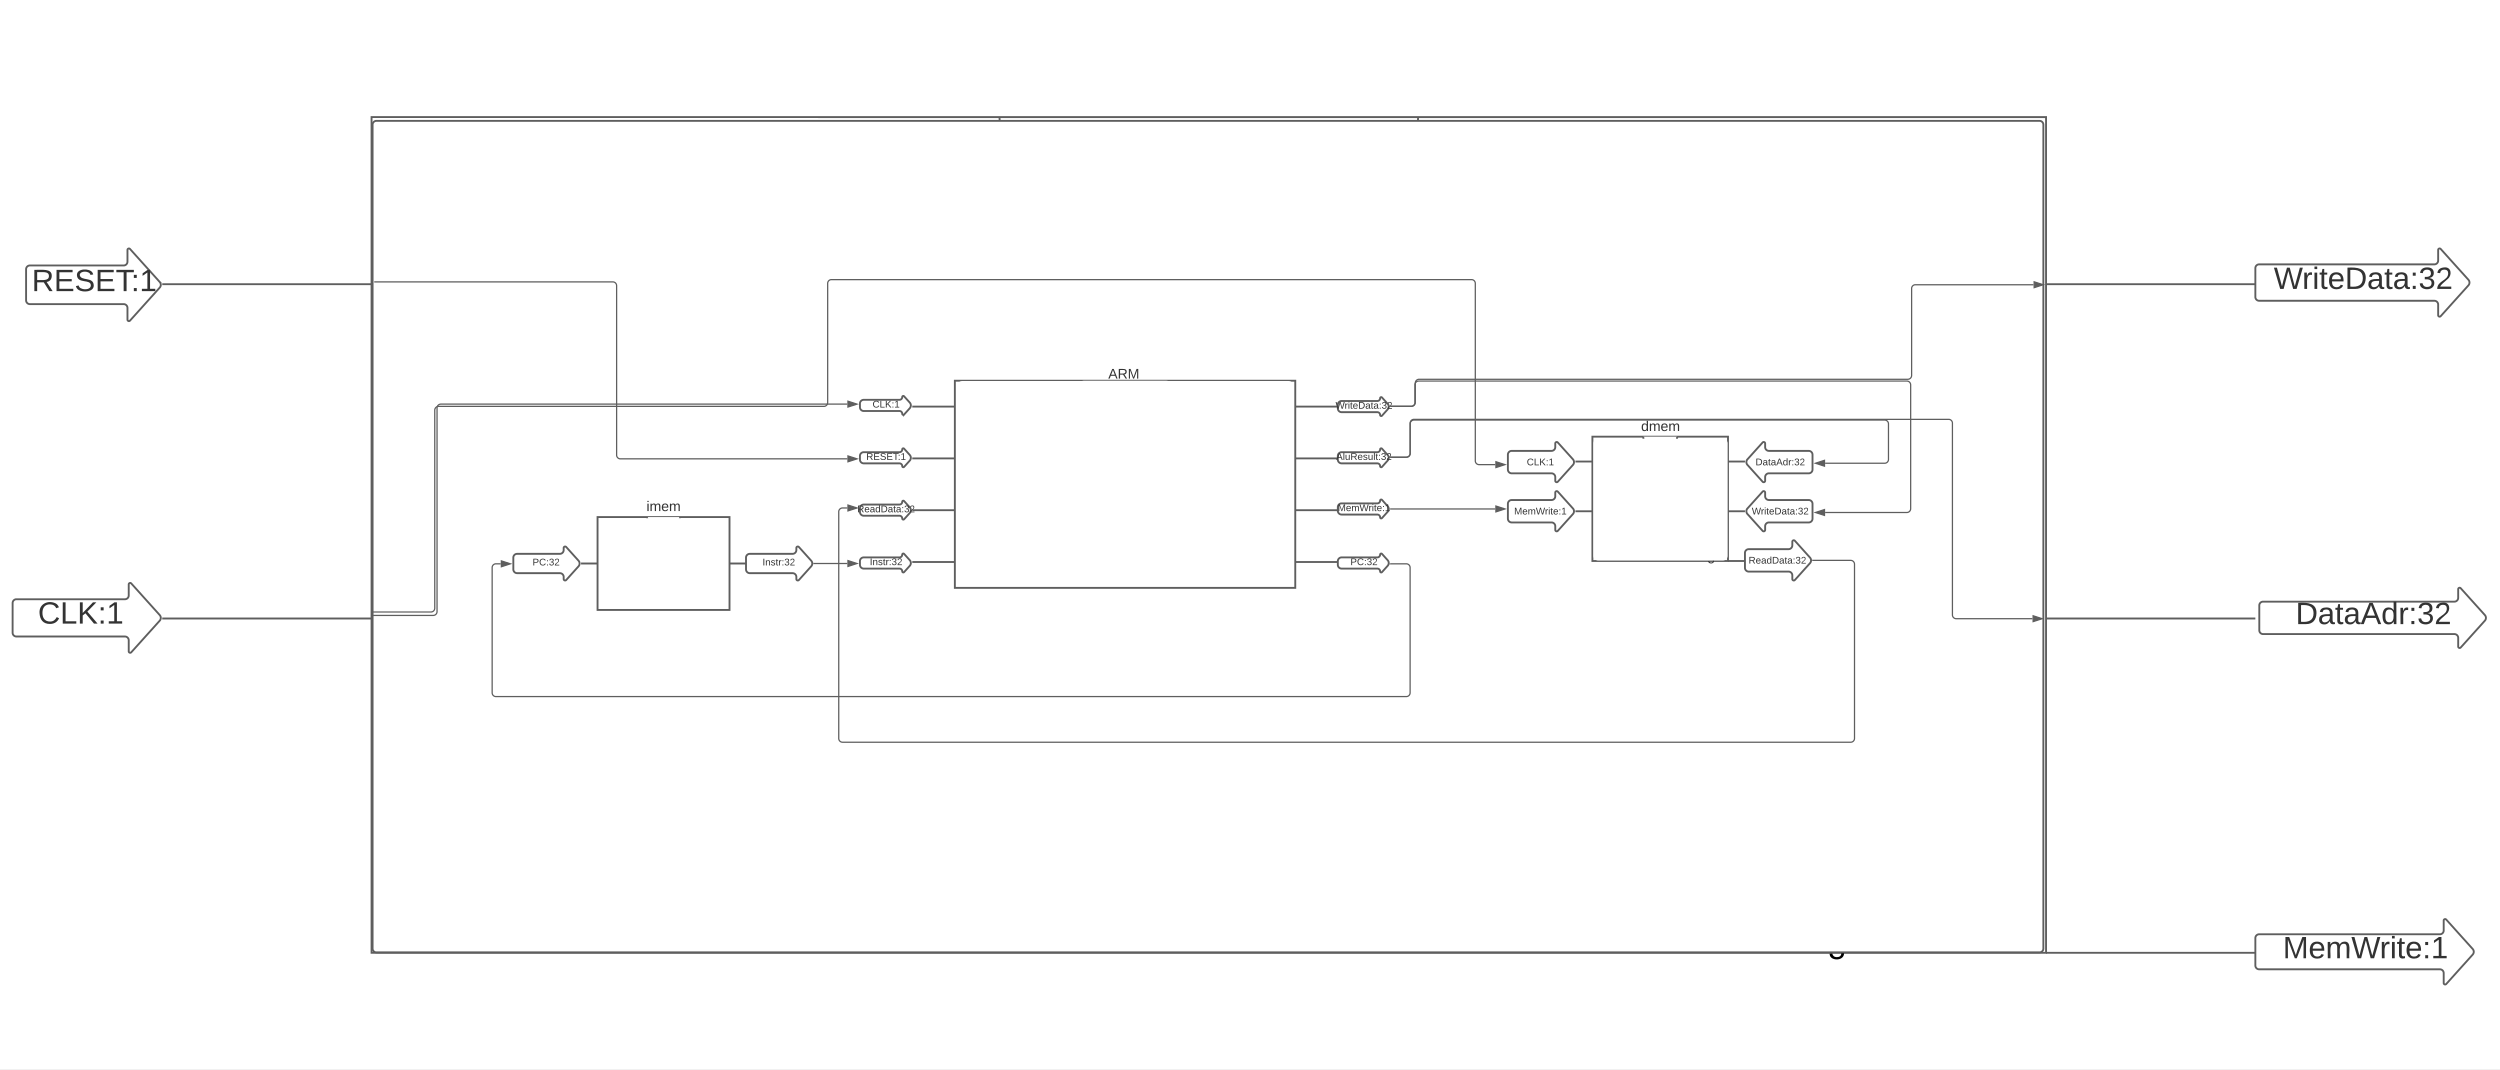 <svg xmlns="http://www.w3.org/2000/svg" xmlns:xlink="http://www.w3.org/1999/xlink" xmlns:lucid="lucid" width="3961.35" height="1695.26"><rect width="100%" height="100%" fill="#808080" stroke="none"/><g transform="translate(-4655.218 -432.943)" lucid:page-tab-id="0_0"><path d="M3613.73 0h5484.6v2581.67h-5484.6z" fill="#fff"/><path d="M6055.26 1292.87v129.84h179.1v-129.83z" stroke="#5e5e5e" stroke-width="3" fill-opacity="0"/><path d="M6167.2 1292.87c0 8.97-10.03 16.23-22.4 16.23-12.36 0-22.38-7.26-22.38-16.23M6234.35 1301.53h22.4m-223.87 0h22.38m179.1 17.3h22.38m-223.86 0h22.38m179.1 17.32h22.38m-223.86 0h22.38m179.1 17.3h22.38m-223.86 0h22.38m179.1 17.32h22.38m-223.86 0h22.38m179.1 17.3h22.38m-223.86 0h22.38m179.1 17.33h22.38m-223.86 0h22.38m179.1 17.3h22.38" stroke="#5e5e5e" stroke-width="3" fill-opacity="0"/><use xlink:href="#a" transform="matrix(1,0,0,1,6032.877,1325.332) translate(77.432 18.556)"/><use xlink:href="#b" transform="matrix(1,0,0,1,6066.456,1293.415) translate(6.562 14.222)"/><use xlink:href="#c" transform="matrix(1,0,0,1,6066.456,1310.726) translate(6.562 14.222)"/><use xlink:href="#d" transform="matrix(1,0,0,1,6066.456,1328.037) translate(6.562 14.222)"/><use xlink:href="#e" transform="matrix(1,0,0,1,6066.456,1345.348) translate(6.562 14.222)"/><use xlink:href="#f" transform="matrix(1,0,0,1,6066.456,1362.659) translate(6.562 14.222)"/><use xlink:href="#g" transform="matrix(1,0,0,1,6066.456,1379.97) translate(6.562 14.222)"/><use xlink:href="#h" transform="matrix(1,0,0,1,6066.456,1397.28) translate(6.562 14.222)"/><use xlink:href="#i" transform="matrix(1,0,0,1,6200.773,1414.591) translate(6.562 14.222)"/><use xlink:href="#j" transform="matrix(1,0,0,1,6200.773,1397.28) translate(6.562 14.222)"/><use xlink:href="#k" transform="matrix(1,0,0,1,6200.773,1379.97) translate(1.623 14.222)"/><use xlink:href="#l" transform="matrix(1,0,0,1,6200.773,1362.659) translate(2.29 14.222)"/><use xlink:href="#m" transform="matrix(1,0,0,1,6200.773,1345.348) translate(1.623 14.222)"/><use xlink:href="#n" transform="matrix(1,0,0,1,6200.773,1328.037) translate(1.623 14.222)"/><use xlink:href="#o" transform="matrix(1,0,0,1,6200.773,1310.726) translate(1.623 14.222)"/><use xlink:href="#p" transform="matrix(1,0,0,1,6200.773,1293.415) translate(1.623 14.222)"/><path d="M6055.8 1295.65a6 6 0 0 1 6-6h167.44a6 6 0 0 1 6 6v123.28a6 6 0 0 1-6 6H6061.8a6 6 0 0 1-6-6z" stroke="#5e5e5e" stroke-width="3" fill="#fff"/><use xlink:href="#a" transform="matrix(1,0,0,1,6060.797,1294.654) translate(50.432 14.222)"/><g class="lucid-layer" lucid:layer-id="nBgb3SvtIIet" display="block"><path d="M4696.55 859.6a6 6 0 0 1 6-6h148.65a6 6 0 0 0 6-6V829a2.3 2.3 0 0 1 4-1.55l47.1 52.3a6.67 6.67 0 0 1 0 8.93L4861.2 941a2.3 2.3 0 0 1-4-1.54v-18.62a6 6 0 0 0-6-6h-148.65a6 6 0 0 1-6-6z" stroke="#5e5e5e" stroke-width="3" fill="#fff"/><use xlink:href="#q" transform="matrix(1,0,0,1,4701.545,827.987) translate(4 66.278)"/><path d="M4675.22 1388.47a6 6 0 0 1 6-6h171.97a6 6 0 0 0 6-6v-17.52a2.3 2.3 0 0 1 4-1.54l45.1 50.12a6.67 6.67 0 0 1 0 8.92l-45.1 50.1a2.3 2.3 0 0 1-4-1.53v-17.5a6 6 0 0 0-6-6H4681.2a6 6 0 0 1-6-6z" stroke="#5e5e5e" stroke-width="3" fill="#fff"/><use xlink:href="#r" transform="matrix(1,0,0,1,4680.218,1357.955) translate(35.167 63.121)"/><path d="M8228.92 857.84a6 6 0 0 1 6-6h277.66a6 6 0 0 0 6-6V829a2.3 2.3 0 0 1 4.02-1.55l43.9 48.77a6.67 6.67 0 0 1 0 8.92l-43.9 48.78a2.3 2.3 0 0 1-4.02-1.54v-16.85a6 6 0 0 0-6-6h-277.66a6 6 0 0 1-6-6z" stroke="#5e5e5e" stroke-width="3" fill="#fff"/><use xlink:href="#s" transform="matrix(1,0,0,1,8233.923,827.987) translate(24.154 62.778)"/><path d="M8235.16 1392.28a6 6 0 0 1 6-6h303.15a6 6 0 0 0 6-6v-13.7a2.3 2.3 0 0 1 4.02-1.54l38.24 42.48a6.67 6.67 0 0 1 0 8.92l-38.24 42.5a2.3 2.3 0 0 1-4-1.55v-13.72a6 6 0 0 0-6-6h-303.16a6 6 0 0 1-6-6z" stroke="#5e5e5e" stroke-width="3" fill="#fff"/><use xlink:href="#t" transform="matrix(1,0,0,1,8240.162,1365.577) translate(52.556 56.278)"/><path d="M8228.92 1919.34a6 6 0 0 1 6-6h286.43a6 6 0 0 0 6-6v-15.76a2.3 2.3 0 0 1 4.02-1.54l41.93 46.6a6.67 6.67 0 0 1 0 8.9l-41.93 46.6a2.3 2.3 0 0 1-4.02-1.54v-15.75a6 6 0 0 0-6-6h-286.43a6 6 0 0 1-6-6z" stroke="#5e5e5e" stroke-width="3" fill="#fff"/><use xlink:href="#u" transform="matrix(1,0,0,1,8233.923,1890.584) translate(38.586 60.778)"/><path d="M5243.97 618.47v1324.2h2653.3V618.48z" stroke="#5e5e5e" stroke-width="3" fill-opacity="0"/><path d="M6902.28 618.47c0 91.42-148.5 165.52-331.66 165.52-183.18 0-331.67-74.1-331.67-165.53M7897.26 883.3h331.66m-3316.6 0h331.65m2653.3 529.7h331.65m-3316.6 0h331.65m2653.3 529.68h331.65" stroke="#5e5e5e" stroke-width="3" fill-opacity="0"/><use xlink:href="#v" transform="matrix(1,0,0,1,4912.309,949.522) translate(1583.809 39.111)"/><use xlink:href="#w" transform="matrix(1,0,0,1,5409.801,800.548) translate(152.42 92.778)"/><use xlink:href="#x" transform="matrix(1,0,0,1,5409.801,1330.232) translate(152.42 92.778)"/><use xlink:href="#y" transform="matrix(1,0,0,1,7399.769,1859.916) translate(152.42 92.778)"/><use xlink:href="#z" transform="matrix(1,0,0,1,7399.769,1330.232) translate(152.42 92.778)"/><use xlink:href="#A" transform="matrix(1,0,0,1,7399.769,800.548) translate(152.42 92.778)"/><path d="M5245.6 630.48a6 6 0 0 1 6-6H7887a6 6 0 0 1 6 6v1305.54a6 6 0 0 1-6 6H5251.6a6 6 0 0 1-6-6z" stroke="#5e5e5e" stroke-width="3" fill="#fff"/><use xlink:href="#B" transform="matrix(1,0,0,1,5250.596,629.484) translate(1292.488 661.559)"/></g><g class="lucid-layer" lucid:layer-id="On6aeOycemOr" display="block"><path d="M7178.45 1124.85v197.03h214.85v-197.04z" stroke="#5e5e5e" stroke-width="3" fill="#fff"/><path d="M7312.73 1124.85c0 13.6-12.02 24.63-26.85 24.63-14.84 0-26.86-11.03-26.86-24.63M7393.3 1164.25h26.86m-268.56 0h26.85m214.85 78.82h26.86m-268.56 0h26.85m214.85 78.8h26.86" stroke="#5e5e5e" stroke-width="3" fill="#fff"/><use xlink:href="#C" transform="matrix(1,0,0,1,7151.595,1174.104) translate(106.778 16)"/><use xlink:href="#D" transform="matrix(1,0,0,1,7191.879,1151.938) translate(7.944 16)"/><use xlink:href="#E" transform="matrix(1,0,0,1,7191.879,1230.752) translate(7.944 16)"/><use xlink:href="#F" transform="matrix(1,0,0,1,7353.018,1309.566) translate(7.944 16)"/><use xlink:href="#G" transform="matrix(1,0,0,1,7353.018,1230.752) translate(7.944 16)"/><use xlink:href="#H" transform="matrix(1,0,0,1,7353.018,1151.938) translate(7.944 16)"/><path d="M7044.53 1153.4a6 6 0 0 1 6-6h63.07a6 6 0 0 0 6-6v-5.78a2.3 2.3 0 0 1 4-1.54l23.98 26.63a6.67 6.67 0 0 1 0 8.93l-23.97 26.63a2.3 2.3 0 0 1-4-1.54v-5.77a6 6 0 0 0-6-6h-63.07a6 6 0 0 1-6-6z" stroke="#5e5e5e" stroke-width="3" fill="#fff"/><use xlink:href="#I" transform="matrix(1,0,0,1,7049.532,1134.616) translate(24.917 35.694)"/><path d="M7044.53 1231.26a6 6 0 0 1 6-6h63.07a6 6 0 0 0 6-6v-5.78a2.3 2.3 0 0 1 4-1.54l23.98 26.63a6.67 6.67 0 0 1 0 8.92l-23.97 26.63a2.3 2.3 0 0 1-4-1.54v-5.8a6 6 0 0 0-6-6h-63.07a6 6 0 0 1-6-6z" stroke="#5e5e5e" stroke-width="3" fill="#fff"/><use xlink:href="#J" transform="matrix(1,0,0,1,7049.532,1212.48) translate(4.846 35.694)"/><path d="M7527.22 1176.95a6 6 0 0 1-6 6h-63.06a6 6 0 0 0-6 6v5.77a2.3 2.3 0 0 1-4.02 1.54l-23.97-26.63a6.67 6.67 0 0 1 0-8.92l23.97-26.62a2.3 2.3 0 0 1 4.02 1.54v5.77a6 6 0 0 0 6 6h63.06a6 6 0 0 1 6 6z" stroke="#5e5e5e" stroke-width="3" fill="#fff"/><use xlink:href="#K" transform="matrix(1,-2.4492935982947064e-16,2.4492935982947064e-16,1,7425.158,1134.616) translate(11.727 35.694)"/><path d="M7527.22 1254.8a6 6 0 0 1-6 6h-63.06a6 6 0 0 0-6 6v5.8a2.3 2.3 0 0 1-4.02 1.53l-23.97-26.64a6.67 6.67 0 0 1 0-8.93l23.97-26.63a2.3 2.3 0 0 1 4.02 1.54v5.78a6 6 0 0 0 6 6h63.06a6 6 0 0 1 6 6z" stroke="#5e5e5e" stroke-width="3" fill="#fff"/><use xlink:href="#L" transform="matrix(1,-2.4492935982947064e-16,2.4492935982947064e-16,1,7425.158,1212.48) translate(5.872 35.694)"/><path d="M7420.16 1309.12a6 6 0 0 1 6-6h63.06a6 6 0 0 0 6-6v-5.78a2.3 2.3 0 0 1 4.02-1.54l23.97 26.64a6.67 6.67 0 0 1 0 8.92l-23.96 26.63a2.3 2.3 0 0 1-4.02-1.55v-5.78a6 6 0 0 0-6-6h-63.06a6 6 0 0 1-6-6z" stroke="#5e5e5e" stroke-width="3" fill="#fff"/><use xlink:href="#M" transform="matrix(1,0,0,1,7425.158,1290.344) translate(0.741 35.694)"/><path d="M6168.22 1036.2v328.25h539.4V1036.2z" stroke="#5e5e5e" stroke-width="3" fill="#fff"/><path d="M6505.35 1036.2c0 22.67-30.2 41.04-67.43 41.04-37.23 0-67.42-18.37-67.42-41.03M6707.63 1077.24h67.43m-674.27 0h67.42m539.4 82.06h67.44m-674.27 0h67.42m539.4 82.06h67.44m-674.27 0h67.42m539.4 82.06h67.44m-674.27 0h67.42" stroke="#5e5e5e" stroke-width="3" fill="#fff"/><use xlink:href="#D" transform="matrix(1,0,0,1,6201.931,1056.723) translate(28.444 16)"/><use xlink:href="#E" transform="matrix(1,0,0,1,6201.931,1138.785) translate(28.444 16)"/><use xlink:href="#F" transform="matrix(1,0,0,1,6201.931,1220.847) translate(28.444 16)"/><use xlink:href="#G" transform="matrix(1,0,0,1,6201.931,1302.909) translate(28.444 16)"/><use xlink:href="#H" transform="matrix(1,0,0,1,6606.489,1302.909) translate(28.444 16)"/><use xlink:href="#N" transform="matrix(1,0,0,1,6606.489,1220.847) translate(28.444 16)"/><use xlink:href="#O" transform="matrix(1,0,0,1,6606.489,1138.785) translate(28.444 16)"/><use xlink:href="#P" transform="matrix(1,0,0,1,6606.489,1056.723) translate(28.444 16)"/><path d="M6775.06 1322.18a6 6 0 0 1 6-6h56.6a4.43 4.43 0 0 0 4.43-4.42 1.7 1.7 0 0 1 2.95-1.14l8.96 9.96a6.67 6.67 0 0 1 0 8.92l-8.95 9.96a1.7 1.7 0 0 1-2.96-1.14 4.43 4.43 0 0 0-4.44-4.42h-56.6a6 6 0 0 1-6-6z" stroke="#5e5e5e" stroke-width="3" fill="#fff"/><use xlink:href="#Q" transform="matrix(1,0,0,1,6780.056,1312.328) translate(14.917 16.111)"/><path d="M6017.82 1322.18a6 6 0 0 1 6-6h56.6a4.43 4.43 0 0 0 4.43-4.42 1.7 1.7 0 0 1 2.96-1.14l8.98 9.96a6.67 6.67 0 0 1 0 8.92l-8.97 9.96a1.7 1.7 0 0 1-2.95-1.14 4.43 4.43 0 0 0-4.43-4.42h-56.6a6 6 0 0 1-6-6z" stroke="#5e5e5e" stroke-width="3" fill="#fff"/><use xlink:href="#R" transform="matrix(1,0,0,1,6022.82,1312.328) translate(10.596 16.111)"/><path d="M6017.82 1072.47a6 6 0 0 1 6-6h56.6a4.43 4.43 0 0 0 4.43-4.43 1.7 1.7 0 0 1 2.96-1.13l8.98 9.97a6.67 6.67 0 0 1 0 8.92l-8.97 9.95a1.7 1.7 0 0 1-2.95-1.14 4.43 4.43 0 0 0-4.43-4.42h-56.6a6 6 0 0 1-6-6z" stroke="#5e5e5e" stroke-width="3" fill="#fff"/><use xlink:href="#I" transform="matrix(1,0,0,1,6022.82,1062.616) translate(14.917 16.111)"/><path d="M6017.82 1155.46a6 6 0 0 1 6-6h56.6a4.43 4.43 0 0 0 4.43-4.43 1.7 1.7 0 0 1 2.96-1.13l8.98 9.96a6.67 6.67 0 0 1 0 8.92l-8.97 9.96a1.7 1.7 0 0 1-2.95-1.14 4.43 4.43 0 0 0-4.43-4.43h-56.6a6 6 0 0 1-6-6z" stroke="#5e5e5e" stroke-width="3" fill="#fff"/><use xlink:href="#S" transform="matrix(1,0,0,1,6022.82,1145.606) translate(5 16.111)"/><path d="M6775.06 1236.57a6 6 0 0 1 6-6h56.6a4.43 4.43 0 0 0 4.43-4.43 1.7 1.7 0 0 1 2.95-1.13l8.96 9.97a6.67 6.67 0 0 1 0 8.92l-8.95 9.95a1.7 1.7 0 0 1-2.96-1.14 4.43 4.43 0 0 0-4.44-4.42h-56.6a6 6 0 0 1-6-6z" stroke="#5e5e5e" stroke-width="3" fill="#fff"/><use xlink:href="#J" transform="matrix(1,0,0,1,6780.056,1226.714) translate(-5.154 16.111)"/><path d="M6775.06 1155.46a6 6 0 0 1 6-6h56.6a4.43 4.43 0 0 0 4.43-4.43 1.7 1.7 0 0 1 2.95-1.13l8.96 9.96a6.67 6.67 0 0 1 0 8.92l-8.95 9.96a1.7 1.7 0 0 1-2.96-1.14 4.43 4.43 0 0 0-4.44-4.43h-56.6a6 6 0 0 1-6-6z" stroke="#5e5e5e" stroke-width="3" fill="#fff"/><use xlink:href="#T" transform="matrix(1,0,0,1,6780.056,1145.606) translate(-7.509 16.111)"/><path d="M6775.06 1074.35a6 6 0 0 1 6-6h56.6a4.43 4.43 0 0 0 4.43-4.42 1.7 1.7 0 0 1 2.95-1.14l8.96 9.95a6.67 6.67 0 0 1 0 8.92l-8.95 9.96a1.7 1.7 0 0 1-2.96-1.14 4.43 4.43 0 0 0-4.44-4.43h-56.6a6 6 0 0 1-6-6z" stroke="#5e5e5e" stroke-width="3" fill="#fff"/><use xlink:href="#L" transform="matrix(1,0,0,1,6780.056,1064.497) translate(-8.633 16.111)"/><path d="M6017.82 1238.45a6 6 0 0 1 6-6h56.6a4.43 4.43 0 0 0 4.43-4.43 1.7 1.7 0 0 1 2.96-1.13l8.98 9.95a6.67 6.67 0 0 1 0 8.92l-8.97 9.96a1.7 1.7 0 0 1-2.95-1.14 4.43 4.43 0 0 0-4.43-4.44h-56.6a6 6 0 0 1-6-6z" stroke="#5e5e5e" stroke-width="3" fill="#fff"/><use xlink:href="#M" transform="matrix(1,0,0,1,6022.82,1228.595) translate(-9.259 16.111)"/><path d="M5602.06 1252.26v147.16h209.1v-147.16z" stroke="#5e5e5e" stroke-width="3" fill="#fff"/><path d="M5732.76 1252.26c0 10.15-11.7 18.4-26.14 18.4-14.44 0-26.14-8.25-26.14-18.4M5811.17 1325.84h26.14m-261.38 0h26.14" stroke="#5e5e5e" stroke-width="3" fill="#fff"/><use xlink:href="#D" transform="matrix(1,0,0,1,5615.13,1316.639) translate(7.944 16)"/><use xlink:href="#E" transform="matrix(1,0,0,1,5771.965,1316.639) translate(7.944 16)"/><path d="M5468.6 1316.53a6 6 0 0 1 6-6h67.77a6 6 0 0 0 6-6v-3.3a2.3 2.3 0 0 1 4-1.55l19.54 21.7a6.67 6.67 0 0 1 0 8.92l-19.52 21.7a2.3 2.3 0 0 1-4-1.55v-3.3a6 6 0 0 0-6-6h-67.77a6 6 0 0 1-6-6z" stroke="#5e5e5e" stroke-width="3" fill="#fff"/><use xlink:href="#Q" transform="matrix(1,0,0,1,5473.615,1300.222) translate(25.417 28.694)"/><path d="M5837.3 1316.53a6 6 0 0 1 6-6h67.77a6 6 0 0 0 6-6v-3.3a2.3 2.3 0 0 1 4-1.55l19.53 21.7a6.67 6.67 0 0 1 0 8.92l-19.52 21.7a2.3 2.3 0 0 1-4-1.55v-3.3a6 6 0 0 0-6-6h-67.77a6 6 0 0 1-6-6z" stroke="#5e5e5e" stroke-width="3" fill="#fff"/><use xlink:href="#R" transform="matrix(1,0,0,1,5842.312,1300.222) translate(21.096 28.694)"/><path d="M5944.82 1325.84h53.03" stroke="#5e5e5e" stroke-width="2" fill="none"/><path d="M5944.85 1326.84h-1.1l.07-1-.07-1h1.1z" stroke="#5e5e5e" stroke-width=".05" fill="#5e5e5e"/><path d="M6013.12 1325.84l-14.26 4.64v-9.27z" stroke="#5e5e5e" stroke-width="2" fill="#5e5e5e"/><path d="M6858.12 1326.33h25.48a6 6 0 0 1 6 6v198.37a6 6 0 0 1-6 6H5441.06a6 6 0 0 1-6-6v-198.37a6 6 0 0 1 6-6h7.6" stroke="#5e5e5e" stroke-width="2" fill="none"/><path d="M6858.15 1325.33v2h-1.25l.24-1.1.07-.9z" stroke="#5e5e5e" stroke-width=".05" fill="#5e5e5e"/><path d="M5463.92 1326.33l-14.27 4.64v-9.28z" stroke="#5e5e5e" stroke-width="2" fill="#5e5e5e"/><path d="M6858.23 1239.43h91.9l.02-.02h74.4" stroke="#5e5e5e" stroke-width="2" fill="none"/><path d="M6858.25 1240.43h-1.1l.08-1-.07-1h1.1z" stroke="#5e5e5e" stroke-width=".05" fill="#5e5e5e"/><path d="M7039.82 1239.4l-14.27 4.64v-9.27z" stroke="#5e5e5e" stroke-width="2" fill="#5e5e5e"/><path d="M6858.2 1076.76h33a6 6 0 0 0 6-6v-28a6 6 0 0 1 6-6h773.54a6 6 0 0 1 6 6V1239a6 6 0 0 1-6 6H7547.2" stroke="#5e5e5e" stroke-width="2" fill="none"/><path d="M6858.22 1077.76h-1.03l.03-.55-.1-1.18-.05-.26h1.14z" stroke="#5e5e5e" stroke-width=".05" fill="#5e5e5e"/><path d="M7531.93 1245l14.26-4.64v9.27z" stroke="#5e5e5e" stroke-width="2" fill="#5e5e5e"/><path d="M7527.42 1320.9h60.34a6 6 0 0 1 6 6v276.13a6 6 0 0 1-6 6H5990.24a6 6 0 0 1-6-6v-359.17a6 6 0 0 1 6-6h7.62" stroke="#5e5e5e" stroke-width="2" fill="none"/><path d="M7527.45 1321.9h-1.1l.07-1-.07-1h1.1z" stroke="#5e5e5e" stroke-width=".05" fill="#5e5e5e"/><path d="M6013.13 1237.86l-14.27 4.63v-9.28z" stroke="#5e5e5e" stroke-width="2" fill="#5e5e5e"/><path d="M6858.16 1157.4h25.52a6 6 0 0 0 6-6v-46.85a6 6 0 0 1 6-6h745.9a6 6 0 0 1 6 6v56.42a6 6 0 0 1-6 6h-94.4" stroke="#5e5e5e" stroke-width="2" fill="none"/><path d="M6858.2 1158.4h-.98v-.08l-.08-1.2-.16-.73h1.2z" stroke="#5e5e5e" stroke-width=".05" fill="#5e5e5e"/><path d="M7531.93 1166.97l14.26-4.63v9.27z" stroke="#5e5e5e" stroke-width="2" fill="#5e5e5e"/><path d="M6315.9 1003.62a6 6 0 0 1 6-6h228a6 6 0 0 1 6 6v48a6 6 0 0 1-6 6h-228a6 6 0 0 1-6-6z" stroke="#000" stroke-opacity="0" stroke-width="3" fill="#fff" fill-opacity="0"/><use xlink:href="#U" transform="matrix(1,0,0,1,6320.91,1002.616) translate(90.37 30.278)"/><path d="M6174 1044.2a6 6 0 0 1 6-6h517.03a6 6 0 0 1 6 6v304.73a6 6 0 0 1-6 6H6180a6 6 0 0 1-6-6z" stroke="#fff" stroke-width="3" fill="#fff"/><use xlink:href="#B" transform="matrix(1,0,0,1,6178.992,1043.214) translate(233.488 156.887)"/><path d="M5607.4 1261.52a6 6 0 0 1 6-6h186.44a6 6 0 0 1 6 6v126.8a6 6 0 0 1-6 6H5613.4a6 6 0 0 1-6-6z" stroke="#fff" stroke-width="3" fill="#fff"/><use xlink:href="#B" transform="matrix(1,0,0,1,5612.397,1260.515) translate(67.988 70.184)"/><path d="M5586.62 1213.48a6 6 0 0 1 6-6h228a6 6 0 0 1 6 6v48a6 6 0 0 1-6 6h-228a6 6 0 0 1-6-6z" stroke="#000" stroke-opacity="0" stroke-width="3" fill="#fff" fill-opacity="0"/><use xlink:href="#V" transform="matrix(1,0,0,1,5591.617,1212.48) translate(87.932 30.278)"/><path d="M7181.54 1135.62a6 6 0 0 1 6-6h197.67a6 6 0 0 1 6 6v178a6 6 0 0 1-6 6h-197.66a6 6 0 0 1-6-6z" stroke="#fff" stroke-width="3" fill="#fff"/><use xlink:href="#B" transform="matrix(1,0,0,1,7186.543,1134.616) translate(73.488 96.528)"/><path d="M7166.38 1086.6a6 6 0 0 1 6-6h228a6 6 0 0 1 6 6v48a6 6 0 0 1-6 6h-228a6 6 0 0 1-6-6z" stroke="#000" stroke-opacity="0" stroke-width="3" fill="#fff" fill-opacity="0"/><use xlink:href="#W" transform="matrix(1,0,0,1,7171.377,1085.606) translate(84.198 30.278)"/><path d="M5247.38 1408.1h94.35a6 6 0 0 0 6-6V1079.3a6 6 0 0 1 6-6h644.1M5247.4 1408.1h-1.02" stroke="#5e5e5e" stroke-width="2" fill="none"/><path d="M6013.1 1073.28l-14.27 4.64v-9.27z" stroke="#5e5e5e" stroke-width="2" fill="#5e5e5e"/><path d="M5249.2 879.63h377.08a6 6 0 0 1 6 6v268.4a6 6 0 0 0 6 6h359.6M5249.22 879.63h-1.03" stroke="#5e5e5e" stroke-width="2" fill="none"/><path d="M6013.13 1160.03l-14.26 4.63v-9.27z" stroke="#5e5e5e" stroke-width="2" fill="#5e5e5e"/><path d="M5246.6 1402.68h91.5a6 6 0 0 0 6-6V1082.9a6 6 0 0 1 6-6h610.6a6 6 0 0 0 6-6V882a6 6 0 0 1 6-6h1014.2a6 6 0 0 1 6 6v281.18a6 6 0 0 0 6 6h25.68M5246.62 1402.68h-1.02" stroke="#5e5e5e" stroke-width="2" fill="none"/><path d="M7039.84 1169.18l-14.26 4.63v-9.26z" stroke="#5e5e5e" stroke-width="2" fill="#5e5e5e"/><path d="M6858.16 1157.4h25.54a6 6 0 0 0 6-6v-48a6 6 0 0 1 6-6h847.22a6 6 0 0 1 6 6v303.9a6 6 0 0 0 6 6h120.88" stroke="#5e5e5e" stroke-width="2" fill="none"/><path d="M6858.2 1158.4h-.98v-.08l-.08-1.2-.16-.73h1.2z" stroke="#5e5e5e" stroke-width=".05" fill="#5e5e5e"/><path d="M7891.07 1413.3l-14.27 4.62v-9.27z" stroke="#5e5e5e" stroke-width="2" fill="#5e5e5e"/><path d="M6858.2 1076.76h33.64a6 6 0 0 0 6-6v-30.85a6 6 0 0 1 6-6h774.42a6 6 0 0 0 6-6V890.13a6 6 0 0 1 6-6h187.17" stroke="#5e5e5e" stroke-width="2" fill="none"/><path d="M6858.22 1077.76h-1.03l.03-.55-.1-1.18-.05-.26h1.14z" stroke="#5e5e5e" stroke-width=".05" fill="#5e5e5e"/><path d="M7892.7 884.12l-14.27 4.63v-9.27z" stroke="#5e5e5e" stroke-width="2" fill="#5e5e5e"/></g><defs><path fill="#333" d="M85-194c31 0 48 13 60 33l-1-100h32l1 261h-30c-2-10 0-23-3-31C134-8 116 4 85 4 32 4 16-35 15-94c0-66 23-100 70-100zm9 24c-40 0-46 34-46 75 0 40 6 74 45 74 42 0 51-32 51-76 0-42-9-74-50-73" id="X"/><path fill="#333" d="M141-36C126-15 110 5 73 4 37 3 15-17 15-53c-1-64 63-63 125-63 3-35-9-54-41-54-24 1-41 7-42 31l-33-3c5-37 33-52 76-52 45 0 72 20 72 64v82c-1 20 7 32 28 27v20c-31 9-61-2-59-35zM48-53c0 20 12 33 32 33 41-3 63-29 60-74-43 2-92-5-92 41" id="Y"/><path fill="#333" d="M59-47c-2 24 18 29 38 22v24C64 9 27 4 27-40v-127H5v-23h24l9-43h21v43h35v23H59v120" id="Z"/><path fill="#333" d="M115-194c55 1 70 41 70 98S169 2 115 4C84 4 66-9 55-30l1 105H24l-1-265h31l2 30c10-21 28-34 59-34zm-8 174c40 0 45-34 45-75s-6-73-45-74c-42 0-51 32-51 76 0 43 10 73 51 73" id="aa"/><path fill="#333" d="M106-169C34-169 62-67 57 0H25v-261h32l-1 103c12-21 28-36 61-36 89 0 53 116 60 194h-32v-121c2-32-8-49-39-48" id="ab"/><g id="a"><use transform="matrix(0.049,0,0,0.049,0,0)" xlink:href="#X"/><use transform="matrix(0.049,0,0,0.049,9.877,0)" xlink:href="#Y"/><use transform="matrix(0.049,0,0,0.049,19.753,0)" xlink:href="#Z"/><use transform="matrix(0.049,0,0,0.049,24.691,0)" xlink:href="#Y"/><use transform="matrix(0.049,0,0,0.049,34.568,0)" xlink:href="#aa"/><use transform="matrix(0.049,0,0,0.049,44.444,0)" xlink:href="#Y"/><use transform="matrix(0.049,0,0,0.049,54.321,0)" xlink:href="#Z"/><use transform="matrix(0.049,0,0,0.049,59.259,0)" xlink:href="#ab"/></g><path fill="#333" d="M27 0v-27h64v-190l-56 39v-29l58-41h29v221h61V0H27" id="ac"/><use transform="matrix(0.049,0,0,0.049,0,0)" xlink:href="#ac" id="b"/><path fill="#333" d="M101-251c82-7 93 87 43 132L82-64C71-53 59-42 53-27h129V0H18c2-99 128-94 128-182 0-28-16-43-45-43s-46 15-49 41l-32-3c6-41 34-60 81-64" id="ad"/><use transform="matrix(0.049,0,0,0.049,0,0)" xlink:href="#ad" id="c"/><path fill="#333" d="M126-127c33 6 58 20 58 59 0 88-139 92-164 29-3-8-5-16-6-25l32-3c6 27 21 44 54 44 32 0 52-15 52-46 0-38-36-46-79-43v-28c39 1 72-4 72-42 0-27-17-43-46-43-28 0-47 15-49 41l-32-3c6-42 35-63 81-64 48-1 79 21 79 65 0 36-21 52-52 59" id="ae"/><use transform="matrix(0.049,0,0,0.049,0,0)" xlink:href="#ae" id="d"/><path fill="#333" d="M155-56V0h-30v-56H8v-25l114-167h33v167h35v25h-35zm-30-156c-27 46-58 90-88 131h88v-131" id="af"/><use transform="matrix(0.049,0,0,0.049,0,0)" xlink:href="#af" id="e"/><path fill="#333" d="M54-142c48-35 137-8 131 61C196 18 31 33 14-55l32-4c7 23 22 37 52 37 35-1 51-22 54-58 4-55-73-65-99-34H22l8-134h141v27H59" id="ag"/><use transform="matrix(0.049,0,0,0.049,0,0)" xlink:href="#ag" id="f"/><path fill="#333" d="M110-160c48 1 74 30 74 79 0 53-28 85-80 85-65 0-83-55-86-122-5-90 50-162 133-122 14 7 22 21 27 39l-31 6c-5-40-67-38-82-6-9 19-15 44-15 74 11-20 30-34 60-33zm-7 138c34 0 49-23 49-58s-16-56-50-56c-29 0-50 16-49 49 1 36 15 65 50 65" id="ah"/><use transform="matrix(0.049,0,0,0.049,0,0)" xlink:href="#ah" id="g"/><path fill="#333" d="M64 0c3-98 48-159 88-221H18v-27h164v26C143-157 98-101 97 0H64" id="ai"/><use transform="matrix(0.049,0,0,0.049,0,0)" xlink:href="#ai" id="h"/><path fill="#333" d="M134-131c28 9 52 24 51 62-1 50-34 73-85 73S17-19 16-69c0-36 21-54 49-61-75-25-45-126 34-121 46 3 78 18 79 63 0 33-17 51-44 57zm-34-11c31 1 46-15 46-44 0-28-17-43-47-42-29 0-46 13-45 42 1 28 16 44 46 44zm1 122c35 0 51-18 51-52 0-30-18-46-53-46-33 0-51 17-51 47 0 34 19 51 53 51" id="aj"/><use transform="matrix(0.049,0,0,0.049,0,0)" xlink:href="#aj" id="i"/><path d="M99-251c64 0 84 50 84 122C183-37 130 33 47-8c-14-7-20-23-25-40l30-5c6 39 69 39 84 7 9-19 16-44 16-74-10 22-31 35-62 35-49 0-73-33-73-83 0-54 28-83 82-83zm-1 141c31-1 51-18 51-49 0-36-14-67-51-67-34 0-49 23-49 58 0 34 15 58 49 58" id="ak"/><use transform="matrix(0.049,0,0,0.049,0,0)" xlink:href="#ak" id="j"/><path d="M27 0v-27h64v-190l-56 39v-29l58-41h29v221h61V0H27" id="al"/><path d="M101-251c68 0 85 55 85 127S166 4 100 4C33 4 14-52 14-124c0-73 17-127 87-127zm-1 229c47 0 54-49 54-102s-4-102-53-102c-51 0-55 48-55 102 0 53 5 102 54 102" id="am"/><g id="k"><use transform="matrix(0.049,0,0,0.049,0,0)" xlink:href="#al"/><use transform="matrix(0.049,0,0,0.049,9.877,0)" xlink:href="#am"/></g><g id="l"><use transform="matrix(0.049,0,0,0.049,0,0)" xlink:href="#al"/><use transform="matrix(0.049,0,0,0.049,8.543,0)" xlink:href="#al"/></g><path d="M101-251c82-7 93 87 43 132L82-64C71-53 59-42 53-27h129V0H18c2-99 128-94 128-182 0-28-16-43-45-43s-46 15-49 41l-32-3c6-41 34-60 81-64" id="an"/><g id="m"><use transform="matrix(0.049,0,0,0.049,0,0)" xlink:href="#al"/><use transform="matrix(0.049,0,0,0.049,9.877,0)" xlink:href="#an"/></g><path d="M126-127c33 6 58 20 58 59 0 88-139 92-164 29-3-8-5-16-6-25l32-3c6 27 21 44 54 44 32 0 52-15 52-46 0-38-36-46-79-43v-28c39 1 72-4 72-42 0-27-17-43-46-43-28 0-47 15-49 41l-32-3c6-42 35-63 81-64 48-1 79 21 79 65 0 36-21 52-52 59" id="ao"/><g id="n"><use transform="matrix(0.049,0,0,0.049,0,0)" xlink:href="#al"/><use transform="matrix(0.049,0,0,0.049,9.877,0)" xlink:href="#ao"/></g><path d="M155-56V0h-30v-56H8v-25l114-167h33v167h35v25h-35zm-30-156c-27 46-58 90-88 131h88v-131" id="ap"/><g id="o"><use transform="matrix(0.049,0,0,0.049,0,0)" xlink:href="#al"/><use transform="matrix(0.049,0,0,0.049,9.877,0)" xlink:href="#ap"/></g><path d="M54-142c48-35 137-8 131 61C196 18 31 33 14-55l32-4c7 23 22 37 52 37 35-1 51-22 54-58 4-55-73-65-99-34H22l8-134h141v27H59" id="aq"/><g id="p"><use transform="matrix(0.049,0,0,0.049,0,0)" xlink:href="#al"/><use transform="matrix(0.049,0,0,0.049,9.877,0)" xlink:href="#aq"/></g><path fill="#333" d="M233-177c-1 41-23 64-60 70L243 0h-38l-65-103H63V0H30v-248c88 3 205-21 203 71zM63-129c60-2 137 13 137-47 0-61-80-42-137-45v92" id="ar"/><path fill="#333" d="M30 0v-248h187v28H63v79h144v27H63v87h162V0H30" id="as"/><path fill="#333" d="M185-189c-5-48-123-54-124 2 14 75 158 14 163 119 3 78-121 87-175 55-17-10-28-26-33-46l33-7c5 56 141 63 141-1 0-78-155-14-162-118-5-82 145-84 179-34 5 7 8 16 11 25" id="at"/><path fill="#333" d="M127-220V0H93v-220H8v-28h204v28h-85" id="au"/><path fill="#333" d="M33-154v-36h34v36H33zM33 0v-36h34V0H33" id="av"/><g id="q"><use transform="matrix(0.136,0,0,0.136,0,0)" xlink:href="#ar"/><use transform="matrix(0.136,0,0,0.136,35.173,0)" xlink:href="#as"/><use transform="matrix(0.136,0,0,0.136,67.765,0)" xlink:href="#at"/><use transform="matrix(0.136,0,0,0.136,100.358,0)" xlink:href="#as"/><use transform="matrix(0.136,0,0,0.136,132.951,0)" xlink:href="#au"/><use transform="matrix(0.136,0,0,0.136,157.259,0)" xlink:href="#av"/><use transform="matrix(0.136,0,0,0.136,170.84,0)" xlink:href="#ac"/></g><path fill="#333" d="M212-179c-10-28-35-45-73-45-59 0-87 40-87 99 0 60 29 101 89 101 43 0 62-24 78-52l27 14C228-24 195 4 139 4 59 4 22-46 18-125c-6-104 99-153 187-111 19 9 31 26 39 46" id="aw"/><path fill="#333" d="M30 0v-248h33v221h125V0H30" id="ax"/><path fill="#333" d="M194 0L95-120 63-95V0H30v-248h33v124l119-124h40L117-140 236 0h-42" id="ay"/><g id="r"><use transform="matrix(0.136,0,0,0.136,0,0)" xlink:href="#aw"/><use transform="matrix(0.136,0,0,0.136,35.173,0)" xlink:href="#ax"/><use transform="matrix(0.136,0,0,0.136,62.333,0)" xlink:href="#ay"/><use transform="matrix(0.136,0,0,0.136,94.926,0)" xlink:href="#av"/><use transform="matrix(0.136,0,0,0.136,108.506,0)" xlink:href="#ac"/></g><path fill="#333" d="M266 0h-40l-56-210L115 0H75L2-248h35L96-30l15-64 43-154h32l59 218 59-218h35" id="az"/><path fill="#333" d="M114-163C36-179 61-72 57 0H25l-1-190h30c1 12-1 29 2 39 6-27 23-49 58-41v29" id="aA"/><path fill="#333" d="M24-231v-30h32v30H24zM24 0v-190h32V0H24" id="aB"/><path fill="#333" d="M100-194c63 0 86 42 84 106H49c0 40 14 67 53 68 26 1 43-12 49-29l28 8c-11 28-37 45-77 45C44 4 14-33 15-96c1-61 26-98 85-98zm52 81c6-60-76-77-97-28-3 7-6 17-6 28h103" id="aC"/><path fill="#333" d="M30-248c118-7 216 8 213 122C240-48 200 0 122 0H30v-248zM63-27c89 8 146-16 146-99s-60-101-146-95v194" id="aD"/><g id="s"><use transform="matrix(0.136,0,0,0.136,0,0)" xlink:href="#az"/><use transform="matrix(0.136,0,0,0.136,45.086,0)" xlink:href="#aA"/><use transform="matrix(0.136,0,0,0.136,61.247,0)" xlink:href="#aB"/><use transform="matrix(0.136,0,0,0.136,71.975,0)" xlink:href="#Z"/><use transform="matrix(0.136,0,0,0.136,85.556,0)" xlink:href="#aC"/><use transform="matrix(0.136,0,0,0.136,112.716,0)" xlink:href="#aD"/><use transform="matrix(0.136,0,0,0.136,147.889,0)" xlink:href="#Y"/><use transform="matrix(0.136,0,0,0.136,175.049,0)" xlink:href="#Z"/><use transform="matrix(0.136,0,0,0.136,188.63,0)" xlink:href="#Y"/><use transform="matrix(0.136,0,0,0.136,215.79,0)" xlink:href="#av"/><use transform="matrix(0.136,0,0,0.136,229.37,0)" xlink:href="#ae"/><use transform="matrix(0.136,0,0,0.136,256.531,0)" xlink:href="#ad"/></g><path fill="#333" d="M205 0l-28-72H64L36 0H1l101-248h38L239 0h-34zm-38-99l-47-123c-12 45-31 82-46 123h93" id="aE"/><g id="t"><use transform="matrix(0.136,0,0,0.136,0,0)" xlink:href="#aD"/><use transform="matrix(0.136,0,0,0.136,35.173,0)" xlink:href="#Y"/><use transform="matrix(0.136,0,0,0.136,62.333,0)" xlink:href="#Z"/><use transform="matrix(0.136,0,0,0.136,75.914,0)" xlink:href="#Y"/><use transform="matrix(0.136,0,0,0.136,103.074,0)" xlink:href="#aE"/><use transform="matrix(0.136,0,0,0.136,135.667,0)" xlink:href="#X"/><use transform="matrix(0.136,0,0,0.136,162.827,0)" xlink:href="#aA"/><use transform="matrix(0.136,0,0,0.136,178.988,0)" xlink:href="#av"/><use transform="matrix(0.136,0,0,0.136,192.568,0)" xlink:href="#ae"/><use transform="matrix(0.136,0,0,0.136,219.728,0)" xlink:href="#ad"/></g><path fill="#333" d="M240 0l2-218c-23 76-54 145-80 218h-23L58-218 59 0H30v-248h44l77 211c21-75 51-140 76-211h43V0h-30" id="aF"/><path fill="#333" d="M210-169c-67 3-38 105-44 169h-31v-121c0-29-5-50-35-48C34-165 62-65 56 0H25l-1-190h30c1 10-1 24 2 32 10-44 99-50 107 0 11-21 27-35 58-36 85-2 47 119 55 194h-31v-121c0-29-5-49-35-48" id="aG"/><g id="u"><use transform="matrix(0.136,0,0,0.136,0,0)" xlink:href="#aF"/><use transform="matrix(0.136,0,0,0.136,40.605,0)" xlink:href="#aC"/><use transform="matrix(0.136,0,0,0.136,67.765,0)" xlink:href="#aG"/><use transform="matrix(0.136,0,0,0.136,108.37,0)" xlink:href="#az"/><use transform="matrix(0.136,0,0,0.136,153.457,0)" xlink:href="#aA"/><use transform="matrix(0.136,0,0,0.136,169.617,0)" xlink:href="#aB"/><use transform="matrix(0.136,0,0,0.136,180.346,0)" xlink:href="#Z"/><use transform="matrix(0.136,0,0,0.136,193.926,0)" xlink:href="#aC"/><use transform="matrix(0.136,0,0,0.136,221.086,0)" xlink:href="#av"/><use transform="matrix(0.136,0,0,0.136,234.667,0)" xlink:href="#ac"/></g><path d="M59-47c-2 24 18 29 38 22v24C64 9 27 4 27-40v-127H5v-23h24l9-43h21v43h35v23H59v120" id="aH"/><path d="M100-194c62-1 85 37 85 99 1 63-27 99-86 99S16-35 15-95c0-66 28-99 85-99zM99-20c44 1 53-31 53-75 0-43-8-75-51-75s-53 32-53 75 10 74 51 75" id="aI"/><path d="M115-194c55 1 70 41 70 98S169 2 115 4C84 4 66-9 55-30l1 105H24l-1-265h31l2 30c10-21 28-34 59-34zm-8 174c40 0 45-34 45-75s-6-73-45-74c-42 0-51 32-51 76 0 43 10 73 51 73" id="aJ"/><path d="M33-154v-36h34v36H33zM33 0v-36h34V0H33" id="aK"/><path d="M85-194c31 0 48 13 60 33l-1-100h32l1 261h-30c-2-10 0-23-3-31C134-8 116 4 85 4 32 4 16-35 15-94c0-66 23-100 70-100zm9 24c-40 0-46 34-46 75 0 40 6 74 45 74 42 0 51-32 51-76 0-42-9-74-50-73" id="aL"/><path d="M84 4C-5 8 30-112 23-190h32v120c0 31 7 50 39 49 72-2 45-101 50-169h31l1 190h-30c-1-10 1-25-2-33-11 22-28 36-60 37" id="aM"/><g id="v"><use transform="matrix(0.136,0,0,0.136,0,0)" xlink:href="#aH"/><use transform="matrix(0.136,0,0,0.136,13.58,0)" xlink:href="#aI"/><use transform="matrix(0.136,0,0,0.136,40.741,0)" xlink:href="#aJ"/><use transform="matrix(0.136,0,0,0.136,67.901,0)" xlink:href="#aK"/><use transform="matrix(0.136,0,0,0.136,81.481,0)" xlink:href="#aL"/><use transform="matrix(0.136,0,0,0.136,108.642,0)" xlink:href="#aM"/><use transform="matrix(0.136,0,0,0.136,135.802,0)" xlink:href="#aH"/></g><use transform="matrix(0.136,0,0,0.136,0,0)" xlink:href="#al" id="w"/><use transform="matrix(0.136,0,0,0.136,0,0)" xlink:href="#an" id="x"/><use transform="matrix(0.136,0,0,0.136,0,0)" xlink:href="#ao" id="y"/><use transform="matrix(0.136,0,0,0.136,0,0)" xlink:href="#ap" id="z"/><use transform="matrix(0.136,0,0,0.136,0,0)" xlink:href="#aq" id="A"/><path fill="#fff" d="M127-220V0H93v-220H8v-28h204v28h-85" id="aN"/><path fill="#fff" d="M100-194c63 0 86 42 84 106H49c0 40 14 67 53 68 26 1 43-12 49-29l28 8c-11 28-37 45-77 45C44 4 14-33 15-96c1-61 26-98 85-98zm52 81c6-60-76-77-97-28-3 7-6 17-6 28h103" id="aO"/><path fill="#fff" d="M141 0L90-78 38 0H4l68-98-65-92h35l48 74 47-74h35l-64 92 68 98h-35" id="aP"/><path fill="#fff" d="M59-47c-2 24 18 29 38 22v24C64 9 27 4 27-40v-127H5v-23h24l9-43h21v43h35v23H59v120" id="aQ"/><path fill="#fff" d="M100-194c62-1 85 37 85 99 1 63-27 99-86 99S16-35 15-95c0-66 28-99 85-99zM99-20c44 1 53-31 53-75 0-43-8-75-51-75s-53 32-53 75 10 74 51 75" id="aR"/><g id="B"><use transform="matrix(0.062,0,0,0.062,0,0)" xlink:href="#aN"/><use transform="matrix(0.062,0,0,0.062,11.049,0)" xlink:href="#aO"/><use transform="matrix(0.062,0,0,0.062,23.395,0)" xlink:href="#aP"/><use transform="matrix(0.062,0,0,0.062,34.506,0)" xlink:href="#aQ"/><use transform="matrix(0.062,0,0,0.062,40.679,0)" xlink:href="#aR"/></g><g id="C"><use transform="matrix(0.056,0,0,0.056,0,0)" xlink:href="#X"/><use transform="matrix(0.056,0,0,0.056,11.111,0)" xlink:href="#aG"/><use transform="matrix(0.056,0,0,0.056,27.722,0)" xlink:href="#aC"/><use transform="matrix(0.056,0,0,0.056,38.833,0)" xlink:href="#aG"/></g><use transform="matrix(0.056,0,0,0.056,0,0)" xlink:href="#ac" id="D"/><use transform="matrix(0.056,0,0,0.056,0,0)" xlink:href="#ad" id="E"/><use transform="matrix(0.056,0,0,0.056,0,0)" xlink:href="#ae" id="F"/><use transform="matrix(0.056,0,0,0.056,0,0)" xlink:href="#af" id="G"/><use transform="matrix(0.056,0,0,0.056,0,0)" xlink:href="#ag" id="H"/><g id="I"><use transform="matrix(0.043,0,0,0.043,0,0)" xlink:href="#aw"/><use transform="matrix(0.043,0,0,0.043,11.191,0)" xlink:href="#ax"/><use transform="matrix(0.043,0,0,0.043,19.833,0)" xlink:href="#ay"/><use transform="matrix(0.043,0,0,0.043,30.204,0)" xlink:href="#av"/><use transform="matrix(0.043,0,0,0.043,34.525,0)" xlink:href="#ac"/></g><g id="J"><use transform="matrix(0.043,0,0,0.043,0,0)" xlink:href="#aF"/><use transform="matrix(0.043,0,0,0.043,12.92,0)" xlink:href="#aC"/><use transform="matrix(0.043,0,0,0.043,21.562,0)" xlink:href="#aG"/><use transform="matrix(0.043,0,0,0.043,34.481,0)" xlink:href="#az"/><use transform="matrix(0.043,0,0,0.043,48.827,0)" xlink:href="#aA"/><use transform="matrix(0.043,0,0,0.043,53.969,0)" xlink:href="#aB"/><use transform="matrix(0.043,0,0,0.043,57.383,0)" xlink:href="#Z"/><use transform="matrix(0.043,0,0,0.043,61.704,0)" xlink:href="#aC"/><use transform="matrix(0.043,0,0,0.043,70.346,0)" xlink:href="#av"/><use transform="matrix(0.043,0,0,0.043,74.667,0)" xlink:href="#ac"/></g><g id="K"><use transform="matrix(0.043,0,0,0.043,0,0)" xlink:href="#aD"/><use transform="matrix(0.043,0,0,0.043,11.191,0)" xlink:href="#Y"/><use transform="matrix(0.043,0,0,0.043,19.833,0)" xlink:href="#Z"/><use transform="matrix(0.043,0,0,0.043,24.154,0)" xlink:href="#Y"/><use transform="matrix(0.043,0,0,0.043,32.796,0)" xlink:href="#aE"/><use transform="matrix(0.043,0,0,0.043,43.167,0)" xlink:href="#X"/><use transform="matrix(0.043,0,0,0.043,51.809,0)" xlink:href="#aA"/><use transform="matrix(0.043,0,0,0.043,56.951,0)" xlink:href="#av"/><use transform="matrix(0.043,0,0,0.043,61.272,0)" xlink:href="#ae"/><use transform="matrix(0.043,0,0,0.043,69.914,0)" xlink:href="#ad"/></g><g id="L"><use transform="matrix(0.043,0,0,0.043,0,0)" xlink:href="#az"/><use transform="matrix(0.043,0,0,0.043,14.346,0)" xlink:href="#aA"/><use transform="matrix(0.043,0,0,0.043,19.488,0)" xlink:href="#aB"/><use transform="matrix(0.043,0,0,0.043,22.901,0)" xlink:href="#Z"/><use transform="matrix(0.043,0,0,0.043,27.222,0)" xlink:href="#aC"/><use transform="matrix(0.043,0,0,0.043,35.864,0)" xlink:href="#aD"/><use transform="matrix(0.043,0,0,0.043,47.056,0)" xlink:href="#Y"/><use transform="matrix(0.043,0,0,0.043,55.698,0)" xlink:href="#Z"/><use transform="matrix(0.043,0,0,0.043,60.019,0)" xlink:href="#Y"/><use transform="matrix(0.043,0,0,0.043,68.66,0)" xlink:href="#av"/><use transform="matrix(0.043,0,0,0.043,72.981,0)" xlink:href="#ae"/><use transform="matrix(0.043,0,0,0.043,81.623,0)" xlink:href="#ad"/></g><g id="M"><use transform="matrix(0.043,0,0,0.043,0,0)" xlink:href="#ar"/><use transform="matrix(0.043,0,0,0.043,11.191,0)" xlink:href="#aC"/><use transform="matrix(0.043,0,0,0.043,19.833,0)" xlink:href="#Y"/><use transform="matrix(0.043,0,0,0.043,28.475,0)" xlink:href="#X"/><use transform="matrix(0.043,0,0,0.043,37.117,0)" xlink:href="#aD"/><use transform="matrix(0.043,0,0,0.043,48.309,0)" xlink:href="#Y"/><use transform="matrix(0.043,0,0,0.043,56.951,0)" xlink:href="#Z"/><use transform="matrix(0.043,0,0,0.043,61.272,0)" xlink:href="#Y"/><use transform="matrix(0.043,0,0,0.043,69.914,0)" xlink:href="#av"/><use transform="matrix(0.043,0,0,0.043,74.235,0)" xlink:href="#ae"/><use transform="matrix(0.043,0,0,0.043,82.877,0)" xlink:href="#ad"/></g><use transform="matrix(0.056,0,0,0.056,0,0)" xlink:href="#ah" id="N"/><use transform="matrix(0.056,0,0,0.056,0,0)" xlink:href="#ai" id="O"/><use transform="matrix(0.056,0,0,0.056,0,0)" xlink:href="#aj" id="P"/><path fill="#333" d="M30-248c87 1 191-15 191 75 0 78-77 80-158 76V0H30v-248zm33 125c57 0 124 11 124-50 0-59-68-47-124-48v98" id="aS"/><g id="Q"><use transform="matrix(0.043,0,0,0.043,0,0)" xlink:href="#aS"/><use transform="matrix(0.043,0,0,0.043,10.37,0)" xlink:href="#aw"/><use transform="matrix(0.043,0,0,0.043,21.562,0)" xlink:href="#av"/><use transform="matrix(0.043,0,0,0.043,25.883,0)" xlink:href="#ae"/><use transform="matrix(0.043,0,0,0.043,34.525,0)" xlink:href="#ad"/></g><path fill="#333" d="M33 0v-248h34V0H33" id="aT"/><path fill="#333" d="M117-194c89-4 53 116 60 194h-32v-121c0-31-8-49-39-48C34-167 62-67 57 0H25l-1-190h30c1 10-1 24 2 32 11-22 29-35 61-36" id="aU"/><path fill="#333" d="M135-143c-3-34-86-38-87 0 15 53 115 12 119 90S17 21 10-45l28-5c4 36 97 45 98 0-10-56-113-15-118-90-4-57 82-63 122-42 12 7 21 19 24 35" id="aV"/><g id="R"><use transform="matrix(0.043,0,0,0.043,0,0)" xlink:href="#aT"/><use transform="matrix(0.043,0,0,0.043,4.321,0)" xlink:href="#aU"/><use transform="matrix(0.043,0,0,0.043,12.963,0)" xlink:href="#aV"/><use transform="matrix(0.043,0,0,0.043,20.741,0)" xlink:href="#Z"/><use transform="matrix(0.043,0,0,0.043,25.062,0)" xlink:href="#aA"/><use transform="matrix(0.043,0,0,0.043,30.204,0)" xlink:href="#av"/><use transform="matrix(0.043,0,0,0.043,34.525,0)" xlink:href="#ae"/><use transform="matrix(0.043,0,0,0.043,43.167,0)" xlink:href="#ad"/></g><g id="S"><use transform="matrix(0.043,0,0,0.043,0,0)" xlink:href="#ar"/><use transform="matrix(0.043,0,0,0.043,11.191,0)" xlink:href="#as"/><use transform="matrix(0.043,0,0,0.043,21.562,0)" xlink:href="#at"/><use transform="matrix(0.043,0,0,0.043,31.932,0)" xlink:href="#as"/><use transform="matrix(0.043,0,0,0.043,42.302,0)" xlink:href="#au"/><use transform="matrix(0.043,0,0,0.043,50.037,0)" xlink:href="#av"/><use transform="matrix(0.043,0,0,0.043,54.358,0)" xlink:href="#ac"/></g><path fill="#333" d="M24 0v-261h32V0H24" id="aW"/><path fill="#333" d="M84 4C-5 8 30-112 23-190h32v120c0 31 7 50 39 49 72-2 45-101 50-169h31l1 190h-30c-1-10 1-25-2-33-11 22-28 36-60 37" id="aX"/><g id="T"><use transform="matrix(0.043,0,0,0.043,0,0)" xlink:href="#aE"/><use transform="matrix(0.043,0,0,0.043,10.37,0)" xlink:href="#aW"/><use transform="matrix(0.043,0,0,0.043,13.784,0)" xlink:href="#aX"/><use transform="matrix(0.043,0,0,0.043,22.426,0)" xlink:href="#ar"/><use transform="matrix(0.043,0,0,0.043,33.617,0)" xlink:href="#aC"/><use transform="matrix(0.043,0,0,0.043,42.259,0)" xlink:href="#aV"/><use transform="matrix(0.043,0,0,0.043,50.037,0)" xlink:href="#aX"/><use transform="matrix(0.043,0,0,0.043,58.679,0)" xlink:href="#aW"/><use transform="matrix(0.043,0,0,0.043,62.093,0)" xlink:href="#Z"/><use transform="matrix(0.043,0,0,0.043,66.414,0)" xlink:href="#av"/><use transform="matrix(0.043,0,0,0.043,70.735,0)" xlink:href="#ae"/><use transform="matrix(0.043,0,0,0.043,79.377,0)" xlink:href="#ad"/></g><g id="U"><use transform="matrix(0.062,0,0,0.062,0,0)" xlink:href="#aE"/><use transform="matrix(0.062,0,0,0.062,14.815,0)" xlink:href="#ar"/><use transform="matrix(0.062,0,0,0.062,30.802,0)" xlink:href="#aF"/></g><g id="V"><use transform="matrix(0.062,0,0,0.062,0,0)" xlink:href="#aB"/><use transform="matrix(0.062,0,0,0.062,4.877,0)" xlink:href="#aG"/><use transform="matrix(0.062,0,0,0.062,23.333,0)" xlink:href="#aC"/><use transform="matrix(0.062,0,0,0.062,35.679,0)" xlink:href="#aG"/></g><g id="W"><use transform="matrix(0.062,0,0,0.062,0,0)" xlink:href="#X"/><use transform="matrix(0.062,0,0,0.062,12.346,0)" xlink:href="#aG"/><use transform="matrix(0.062,0,0,0.062,30.802,0)" xlink:href="#aC"/><use transform="matrix(0.062,0,0,0.062,43.148,0)" xlink:href="#aG"/></g></defs></g></svg>
